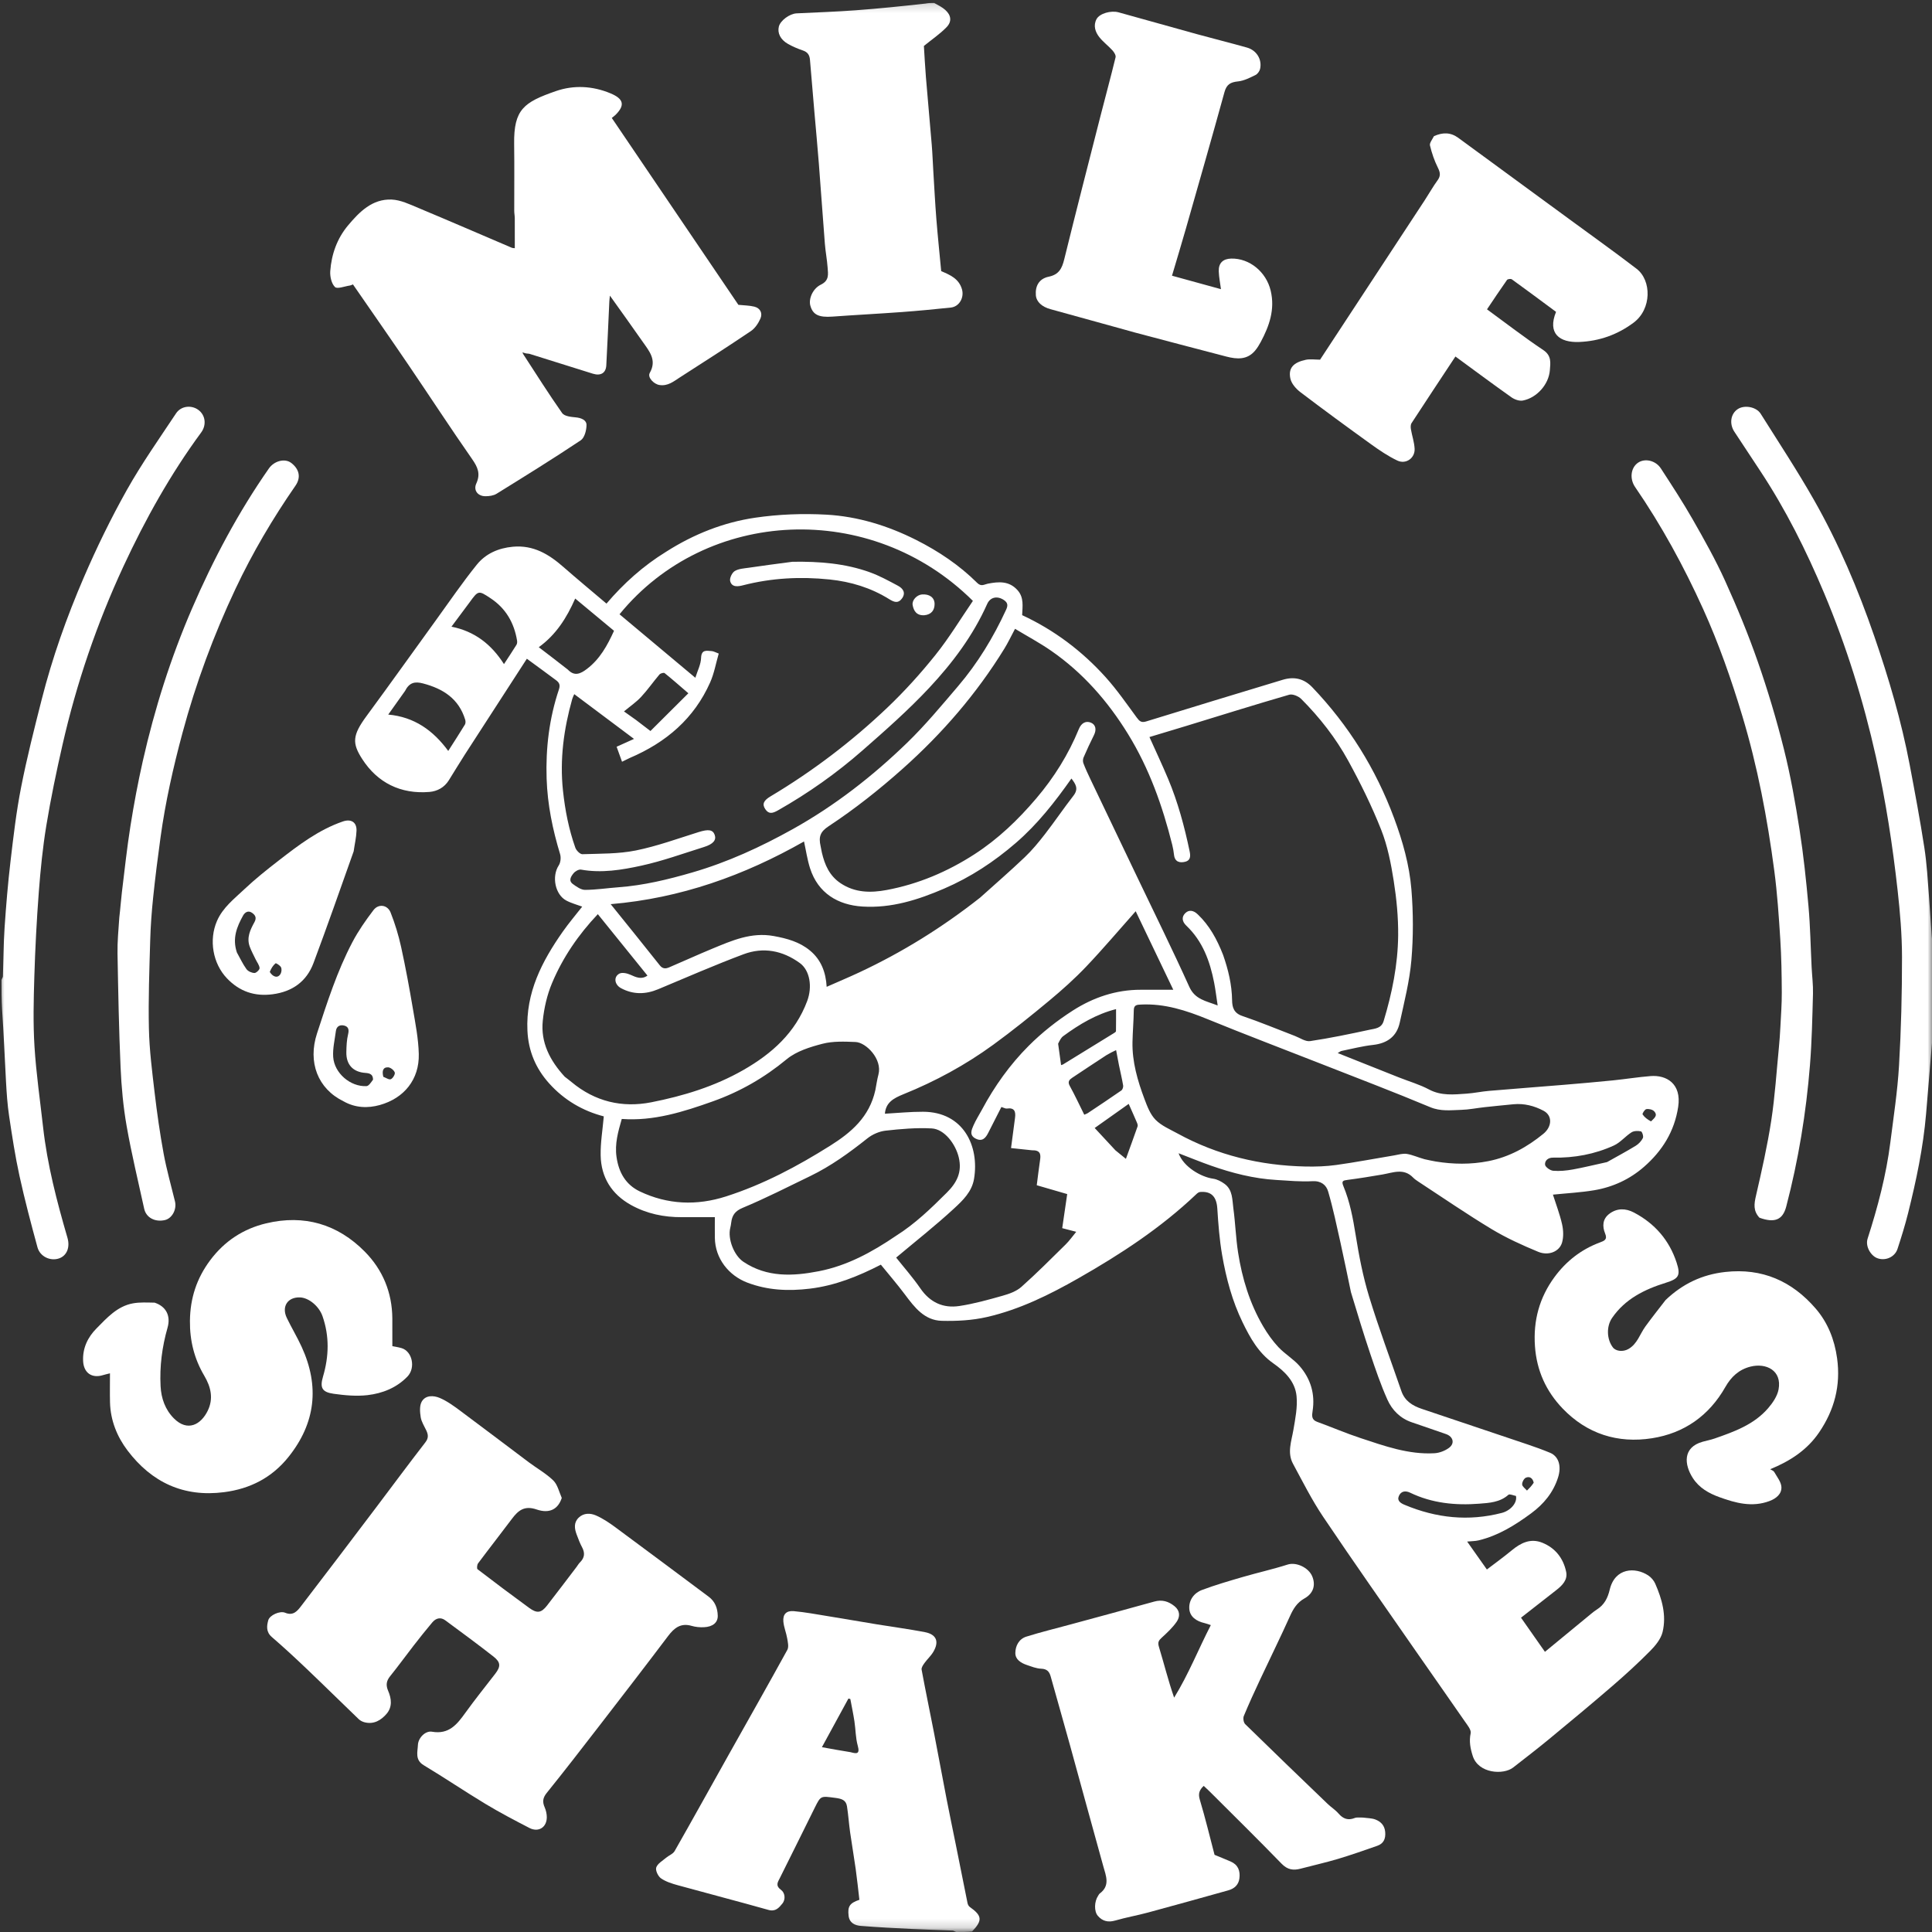 <svg width="219" height="219" viewBox="0 0 219 219" fill="none" xmlns="http://www.w3.org/2000/svg">
<rect x="0" y="0" width="219" height="219" fill="#333333" stroke="none"/>
<g clip-path="url(#clip0_26_57)">
<mask id="mask0_26_57" style="mask-type:luminance" maskUnits="userSpaceOnUse" x="0" y="0" width="219" height="219">
<path d="M219 0.168H0V218.831H219V0.168Z" fill="white"/>
</mask>
<g mask="url(#mask0_26_57)">
<path d="M108.397 218.999C108.209 218.943 108.1 218.843 107.986 218.838C106.455 218.772 104.923 218.734 103.393 218.658C101.452 218.562 99.51 218.467 97.574 218.308C96.907 218.254 96.284 217.977 96.191 217.151C96.072 216.099 96.313 215.72 97.415 215.35C97.279 214.197 97.159 213.021 96.996 211.851C96.803 210.466 96.559 209.088 96.364 207.703C96.226 206.722 96.163 205.73 96.009 204.752C95.896 204.033 95.392 203.889 94.692 203.798C93.04 203.584 93.048 203.516 92.36 204.904C91.046 207.554 89.739 210.206 88.415 212.851C88.162 213.357 87.86 213.733 88.549 214.24C88.96 214.543 89.096 215.277 88.677 215.788C88.296 216.254 87.91 216.723 87.106 216.496C83.699 215.535 80.271 214.648 76.859 213.706C76.189 213.521 75.486 213.307 74.928 212.92C74.597 212.69 74.275 212.012 74.387 211.685C74.539 211.242 75.1 210.93 75.505 210.584C75.818 210.318 76.284 210.156 76.471 209.828C78.514 206.243 80.51 202.632 82.528 199.033C84.772 195.03 87.038 191.041 89.248 187.019C89.431 186.684 89.304 186.142 89.231 185.712C89.122 185.073 88.855 184.455 88.798 183.816C88.725 182.986 89.134 182.554 89.985 182.631C91.266 182.747 92.537 182.985 93.809 183.192C95.675 183.494 97.536 183.82 99.401 184.126C101.213 184.423 103.036 184.663 104.839 185.01C106.151 185.263 106.483 186.08 105.798 187.24C105.526 187.702 105.107 188.075 104.792 188.514C104.634 188.734 104.426 189.038 104.468 189.262C104.911 191.653 105.409 194.033 105.873 196.419C106.363 198.942 106.824 201.471 107.313 203.995C107.635 205.658 107.986 207.315 108.32 208.976C108.771 211.226 109.215 213.477 109.674 215.725C109.706 215.883 109.801 216.07 109.927 216.159C111.332 217.153 111.391 217.687 110.188 218.942C109.607 218.999 109.041 218.999 108.397 218.999ZM96.407 198.615C97.048 198.787 97.513 198.894 97.23 197.884C96.982 196.998 96.993 196.041 96.853 195.121C96.724 194.275 96.546 193.436 96.389 192.593C96.317 192.574 96.245 192.555 96.173 192.536C95.194 194.332 94.215 196.128 93.167 198.05C94.304 198.258 95.284 198.436 96.407 198.615Z" fill="white"/>
<path d="M105.891 0.336C106.363 0.596 106.804 0.811 107.154 1.127C107.812 1.718 107.924 2.432 107.301 3.077C106.558 3.846 105.652 4.457 104.727 5.209C104.795 6.269 104.855 7.506 104.956 8.74C105.166 11.301 105.406 13.86 105.618 16.422C105.7 17.418 105.734 18.417 105.795 19.415C105.906 21.214 105.997 23.015 106.139 24.812C106.295 26.768 106.499 28.72 106.688 30.733C107.653 31.149 108.691 31.564 109.043 32.791C109.314 33.735 108.737 34.762 107.777 34.863C105.939 35.056 104.098 35.234 102.254 35.37C99.627 35.563 96.996 35.697 94.369 35.888C92.818 36.001 92.132 35.684 91.85 34.625C91.654 33.892 92.106 32.722 93.053 32.263C94.019 31.794 93.867 31.07 93.814 30.332C93.749 29.428 93.574 28.532 93.502 27.627C93.262 24.591 93.056 21.553 92.818 18.516C92.668 16.588 92.484 14.662 92.318 12.735C92.147 10.752 91.976 8.768 91.814 6.785C91.771 6.257 91.562 5.91 91.026 5.727C90.435 5.525 89.848 5.279 89.307 4.97C88.458 4.484 88.104 3.735 88.287 3.011C88.46 2.324 89.507 1.553 90.3 1.514C92.521 1.405 94.744 1.33 96.96 1.168C99.606 0.974 102.247 0.704 104.921 0.402C105.241 0.336 105.53 0.336 105.891 0.336Z" fill="white"/>
<path d="M219.168 117.506C219.112 117.781 219.022 117.973 219.005 118.172C218.774 120.872 218.557 123.574 218.328 126.275C218.004 130.079 217.217 133.803 216.294 137.498C215.952 138.871 215.53 140.225 215.09 141.57C214.782 142.511 213.69 142.969 212.779 142.612C212.061 142.33 211.419 141.282 211.703 140.399C212.849 136.837 213.808 133.219 214.278 129.495C214.644 126.599 215.092 123.705 215.262 120.796C215.502 116.702 215.602 112.595 215.6 108.493C215.598 105.976 215.385 103.448 215.105 100.943C214.538 95.848 213.763 90.789 212.641 85.773C211.222 79.421 209.295 73.239 206.78 67.253C204.758 62.439 202.424 57.763 199.535 53.391C198.555 51.909 197.583 50.422 196.601 48.943C196.006 48.048 196.167 46.911 196.979 46.374C197.734 45.873 199.085 46.11 199.582 46.902C201.615 50.139 203.724 53.335 205.612 56.656C208.408 61.575 210.612 66.77 212.459 72.127C214.106 76.903 215.529 81.73 216.471 86.693C217.062 89.812 217.647 92.934 218.131 96.071C218.413 97.897 218.516 99.752 218.657 101.597C218.809 103.59 218.911 105.587 219.102 107.614C219.168 110.906 219.168 114.167 219.168 117.506Z" fill="white"/>
<path d="M0.169 111.094C0.225 110.904 0.326 110.794 0.33 110.681C0.396 108.841 0.395 106.997 0.519 105.161C0.689 102.652 0.896 100.143 1.19 97.646C1.52 94.838 1.846 92.02 2.391 89.248C3.047 85.905 3.886 82.596 4.726 79.292C5.929 74.559 7.559 69.956 9.489 65.48C10.948 62.095 12.57 58.764 14.374 55.55C16.056 52.553 18.05 49.729 19.954 46.86C20.521 46.005 21.678 45.891 22.458 46.445C23.302 47.045 23.426 48.176 22.806 49.019C19.32 53.757 16.47 58.866 14 64.183C10.984 70.675 8.682 77.427 7.089 84.408C6.396 87.445 5.759 90.499 5.253 93.571C4.842 96.069 4.591 98.6 4.398 101.126C4.155 104.312 3.99 107.506 3.892 110.699C3.81 113.339 3.746 115.992 3.909 118.624C4.099 121.674 4.542 124.709 4.882 127.749C5.359 132.029 6.444 136.176 7.644 140.298C7.967 141.407 7.566 142.349 6.685 142.648C5.709 142.98 4.536 142.445 4.248 141.388C3.518 138.707 2.804 136.017 2.211 133.304C1.72 131.059 1.374 128.78 1.033 126.505C0.841 125.222 0.753 123.921 0.682 122.624C0.533 119.9 0.426 117.173 0.235 114.416C0.169 113.314 0.169 112.244 0.169 111.094Z" fill="white"/>
<path d="M75.513 62.539C78.645 60.545 82.01 59.214 85.593 58.685C88.25 58.294 90.992 58.191 93.675 58.339C97.244 58.537 100.665 59.598 103.862 61.21C106.392 62.486 108.749 64.066 110.771 66.075C111.232 66.533 111.576 66.242 111.965 66.165C113.198 65.924 114.377 65.83 115.334 66.891C116.095 67.735 115.9 68.73 115.865 69.73C119.488 71.411 122.652 73.789 125.335 76.77C126.618 78.195 127.715 79.79 128.855 81.338C129.155 81.745 129.367 81.95 129.924 81.778C135.075 80.185 140.235 78.623 145.395 77.059C146.679 76.67 147.8 76.905 148.759 77.909C152.869 82.214 155.952 87.152 158.025 92.733C159.001 95.358 159.762 98.054 159.989 100.826C160.205 103.479 160.214 106.178 159.987 108.829C159.783 111.212 159.179 113.566 158.668 115.916C158.325 117.497 157.243 118.27 155.628 118.448C154.436 118.579 153.263 118.884 152.084 119.125C151.941 119.154 151.815 119.268 151.635 119.369C153.976 120.301 156.275 121.218 158.576 122.131C159.715 122.582 160.911 122.925 161.985 123.497C163.372 124.234 164.798 124.069 166.237 123.97C167.086 123.912 167.926 123.728 168.775 123.656C171.588 123.415 174.404 123.207 177.217 122.973C179.09 122.817 180.963 122.654 182.833 122.466C184.258 122.322 185.675 122.091 187.102 121.978C188.911 121.834 190.623 122.844 190.23 125.458C189.809 128.254 188.423 130.455 186.359 132.261C184.748 133.672 182.829 134.561 180.72 134.917C179.197 135.174 177.643 135.252 176.03 135.417C176.371 136.49 176.803 137.607 177.065 138.763C177.217 139.433 177.252 140.211 177.062 140.859C176.765 141.872 175.531 142.381 174.359 141.896C172.554 141.148 170.754 140.333 169.084 139.326C166.254 137.619 163.527 135.741 160.759 133.931C160.553 133.796 160.345 133.652 160.175 133.476C159.118 132.386 157.912 132.924 156.725 133.13C155.402 133.359 154.076 133.573 152.744 133.746C152.245 133.81 152.034 133.864 152.277 134.448C153.016 136.222 153.364 138.092 153.669 139.991C154.045 142.333 154.495 144.684 155.186 146.948C156.29 150.564 157.621 154.111 158.853 157.688C159.239 158.81 160.121 159.351 161.174 159.704C165.178 161.047 169.181 162.388 173.182 163.741C174.032 164.029 174.879 164.334 175.708 164.679C176.678 165.082 177.022 166.18 176.614 167.469C176.07 169.188 174.984 170.496 173.547 171.554C171.732 172.889 169.839 174.066 167.62 174.604C167.22 174.701 166.794 174.694 166.308 174.742C167.034 175.771 167.753 176.79 168.543 177.908C169.486 177.187 170.451 176.494 171.363 175.739C172.396 174.883 173.503 174.338 174.835 174.878C176.313 175.477 177.215 176.649 177.532 178.18C177.72 179.085 177.09 179.72 176.405 180.251C175.101 181.261 173.806 182.282 172.413 183.372C173.329 184.679 174.212 185.938 175.125 187.241C176.917 185.765 178.636 184.347 180.358 182.932C180.569 182.758 180.786 182.587 181.017 182.441C181.85 181.913 182.238 181.16 182.469 180.192C183.065 177.698 185.373 177.612 186.841 178.586C187.168 178.804 187.471 179.157 187.629 179.517C188.395 181.265 188.918 183.107 188.46 184.998C188.27 185.786 187.647 186.543 187.05 187.145C185.68 188.527 184.24 189.845 182.766 191.117C180.405 193.154 178.005 195.146 175.599 197.131C174.263 198.234 172.886 199.288 171.521 200.356C170.418 201.218 167.578 201.045 166.941 199.045C166.671 198.198 166.512 197.39 166.706 196.472C166.787 196.088 166.335 195.551 166.049 195.136C164.229 192.501 162.381 189.885 160.555 187.254C157.015 182.15 153.438 177.07 149.973 171.916C148.696 170.017 147.664 167.949 146.571 165.931C145.884 164.663 146.393 163.373 146.613 162.079C146.829 160.812 147.094 159.497 146.968 158.24C146.805 156.599 145.64 155.453 144.321 154.53C142.656 153.364 141.707 151.649 140.855 149.898C139.679 147.483 138.988 144.89 138.532 142.254C138.232 140.519 138.099 138.748 137.987 136.988C137.902 135.65 137.306 135.001 136.021 135.119C135.877 135.132 135.724 135.254 135.61 135.363C131.605 139.177 127.021 142.174 122.238 144.899C118.95 146.773 115.565 148.444 111.868 149.291C110.215 149.67 108.459 149.763 106.756 149.721C104.791 149.672 103.668 148.198 102.586 146.748C101.713 145.58 100.756 144.474 99.849 143.356C97.262 144.683 94.659 145.732 91.788 146.076C89.36 146.368 87.008 146.265 84.707 145.388C82.613 144.591 81.061 142.666 81.032 140.313C81.022 139.514 81.03 138.715 81.03 137.969C79.887 137.969 78.594 137.962 77.302 137.971C75.261 137.985 73.31 137.581 71.524 136.589C69.338 135.375 68.134 133.466 68.087 130.97C68.059 129.524 68.309 128.073 68.442 126.545C66.082 125.937 63.946 124.706 62.235 122.791C60.725 121.101 59.896 119.149 59.787 116.845C59.583 112.531 61.426 108.978 63.793 105.606C64.486 104.62 65.272 103.698 65.995 102.771C65.395 102.546 64.747 102.379 64.175 102.071C62.943 101.407 62.506 99.371 63.338 98.092C63.55 97.766 63.605 97.203 63.49 96.823C62.642 94.025 62.057 91.207 61.962 88.258C61.849 84.787 62.259 81.421 63.359 78.142C63.535 77.62 63.375 77.361 63.032 77.104C61.932 76.284 60.822 75.478 59.721 74.67C57.376 78.292 55.028 81.912 52.689 85.538C52.068 86.501 51.481 87.487 50.871 88.458C50.365 89.264 49.568 89.695 48.68 89.769C45.418 90.04 42.786 88.726 41.058 86.04C39.897 84.236 39.936 83.354 41.561 81.148C44.193 77.576 46.764 73.96 49.368 70.367C50.912 68.236 52.397 66.056 54.046 64.009C55.05 62.764 56.479 62.127 58.135 61.975C60.458 61.763 62.208 62.82 63.851 64.259C65.45 65.659 67.089 67.015 68.747 68.421C70.696 66.132 72.901 64.147 75.513 62.539ZM138.644 108.247C139.226 109.912 139.637 111.607 139.663 113.386C139.674 114.193 139.866 114.842 140.818 115.164C142.828 115.844 144.79 116.667 146.774 117.425C147.351 117.645 147.973 118.094 148.512 118.013C150.78 117.676 153.029 117.204 155.272 116.721C155.872 116.592 156.59 116.568 156.84 115.745C157.799 112.578 158.453 109.346 158.487 106.042C158.508 103.976 158.306 101.888 157.983 99.844C157.674 97.885 157.287 95.89 156.562 94.057C155.502 91.378 154.216 88.771 152.831 86.241C151.415 83.656 149.591 81.327 147.505 79.234C147.189 78.917 146.523 78.638 146.137 78.749C142.215 79.886 138.317 81.109 134.412 82.305C133.027 82.728 131.639 83.142 130.295 83.547C131.032 85.191 131.756 86.723 132.411 88.284C133.523 90.933 134.263 93.696 134.851 96.505C134.97 97.072 134.941 97.539 134.346 97.684C133.737 97.833 133.173 97.716 133.081 96.907C133.038 96.527 132.973 96.147 132.881 95.776C131.778 91.362 130.274 87.115 127.871 83.213C125.573 79.481 122.744 76.25 119.132 73.753C117.83 72.853 116.424 72.101 115.059 71.278C114.585 72.165 114.26 72.86 113.86 73.509C110.706 78.636 106.818 83.133 102.324 87.137C99.666 89.505 96.892 91.704 93.922 93.661C92.985 94.279 92.775 94.842 93.019 95.915C93.073 96.154 93.105 96.398 93.161 96.637C93.486 98.027 94.015 99.265 95.279 100.114C96.92 101.215 98.715 101.22 100.515 100.884C104.094 100.215 107.396 98.811 110.455 96.837C113.136 95.107 115.405 92.925 117.463 90.506C119.482 88.132 121.113 85.521 122.293 82.637C122.569 81.963 123.08 81.677 123.659 81.915C124.224 82.148 124.303 82.732 124.005 83.326C123.589 84.157 123.198 85.001 122.829 85.854C122.747 86.044 122.732 86.32 122.805 86.511C123.037 87.122 123.313 87.718 123.595 88.308C125.348 91.985 127.108 95.658 128.865 99.333C130.857 103.503 132.908 107.646 134.81 111.856C135.466 113.307 136.697 113.455 138.027 113.974C137.878 112.999 137.784 112.187 137.627 111.386C137.152 108.957 136.328 106.686 134.479 104.931C133.966 104.444 133.928 103.911 134.375 103.491C134.782 103.108 135.28 103.182 135.762 103.639C137.093 104.902 137.942 106.452 138.644 108.247ZM71.374 85.924C71.109 86.054 70.843 86.183 70.51 86.346C70.288 85.732 70.097 85.205 69.896 84.647C70.552 84.352 71.177 84.07 71.868 83.758C69.54 82.014 67.325 80.355 65.093 78.684C65.004 78.895 64.912 79.062 64.862 79.242C63.909 82.638 63.437 86.066 63.815 89.617C64.052 91.841 64.475 93.999 65.218 96.096C65.328 96.407 65.753 96.836 66.019 96.827C68.041 96.758 70.1 96.802 72.067 96.406C74.483 95.919 76.826 95.059 79.189 94.321C80.273 93.982 80.798 94.029 81.013 94.634C81.222 95.22 80.858 95.681 79.8 96.012C77.438 96.752 75.097 97.603 72.686 98.129C70.464 98.614 68.18 98.991 65.864 98.575C65.607 98.528 65.203 98.757 65.019 98.983C64.735 99.331 64.399 99.82 64.941 100.212C65.353 100.51 65.856 100.873 66.318 100.871C67.585 100.865 68.85 100.668 70.118 100.574C72.972 100.363 75.732 99.693 78.469 98.898C82.478 97.735 86.239 96.004 89.873 93.978C94.635 91.321 98.909 87.991 102.81 84.213C104.878 82.21 106.729 79.976 108.602 77.781C110.834 75.166 112.604 72.245 114.043 69.122C114.248 68.677 114.28 68.341 113.796 68.016C113.066 67.526 112.259 67.659 111.898 68.467C110.301 72.048 107.969 75.151 105.327 77.974C102.972 80.491 100.368 82.786 97.771 85.062C94.82 87.649 91.62 89.909 88.197 91.851C87.593 92.194 87.15 92.327 86.744 91.716C86.364 91.142 86.571 90.732 87.337 90.275C92.126 87.417 96.546 84.056 100.579 80.218C102.529 78.363 104.351 76.347 106.033 74.247C107.594 72.299 108.893 70.142 110.282 68.113C98.739 56.642 80.091 57.546 70.225 69.631C73.073 72.016 75.922 74.401 78.82 76.828C79.062 76.043 79.445 75.321 79.47 74.587C79.503 73.593 80.095 73.769 80.659 73.802C80.891 73.815 81.116 73.955 81.471 74.084C81.151 75.186 80.954 76.331 80.496 77.36C78.684 81.434 75.537 84.149 71.374 85.924ZM161.476 131.401C161.903 131.489 162.327 131.594 162.757 131.663C164.739 131.982 166.71 132.012 168.697 131.622C171.072 131.156 173.092 130.035 174.941 128.527C175.929 127.722 176.006 126.463 174.97 125.911C173.925 125.354 172.769 125.054 171.553 125.172C170.455 125.279 169.357 125.385 168.26 125.505C167.385 125.601 166.514 125.783 165.638 125.807C164.461 125.84 163.313 126.002 162.115 125.5C158.048 123.797 153.925 122.229 149.821 120.617C145.514 118.925 141.185 117.287 136.902 115.535C134.462 114.537 132.013 113.739 129.336 113.87C128.868 113.893 128.528 113.904 128.519 114.523C128.503 115.719 128.397 116.914 128.372 118.11C128.326 120.369 128.951 122.502 129.733 124.585C130.045 125.416 130.389 126.326 130.989 126.933C131.658 127.611 132.618 128.013 133.48 128.485C137.994 130.958 142.855 132.12 147.977 132.229C149.141 132.254 150.321 132.215 151.473 132.055C153.666 131.75 155.844 131.333 158.029 130.97C158.509 130.89 159.012 130.728 159.473 130.801C160.108 130.902 160.713 131.19 161.476 131.401ZM64.016 122.051C64.276 122.254 64.541 122.451 64.794 122.662C67.438 124.863 70.511 125.6 73.818 124.95C77.459 124.233 81.008 123.153 84.266 121.288C87.496 119.438 90.153 117.076 91.499 113.469C92.1 111.862 91.808 110.001 90.671 109.171C88.717 107.745 86.53 107.324 84.282 108.168C81.019 109.391 77.821 110.789 74.604 112.134C73.173 112.732 71.77 112.752 70.397 112.015C69.653 111.616 69.529 110.733 70.203 110.367C70.516 110.197 71.088 110.323 71.463 110.493C72.117 110.788 72.715 111.064 73.392 110.587C71.501 108.246 69.644 105.948 67.766 103.624C65.563 105.949 63.795 108.533 62.576 111.436C62.014 112.774 61.675 114.258 61.526 115.706C61.275 118.142 62.309 120.191 64.016 122.051ZM116.971 130.388C116.19 130.305 115.408 130.223 114.605 130.138C114.766 128.915 114.913 127.808 115.059 126.7C115.151 126.002 114.999 125.533 114.138 125.658C113.973 125.682 113.788 125.565 113.512 125.482C113.009 126.471 112.513 127.442 112.02 128.413C111.718 129.009 111.341 129.442 110.598 129.067C109.853 128.691 110.119 128.094 110.343 127.581C110.615 126.956 110.991 126.378 111.314 125.775C112.736 123.12 114.483 120.674 116.597 118.557C118.104 117.048 119.82 115.693 121.618 114.543C123.922 113.07 126.496 112.189 129.296 112.194C130.533 112.196 131.77 112.194 132.997 112.194C131.602 109.28 130.161 106.27 128.735 103.292C126.812 105.456 125.026 107.571 123.12 109.573C121.82 110.94 120.402 112.208 118.949 113.416C116.879 115.138 114.776 116.831 112.601 118.416C109.452 120.711 106.035 122.569 102.427 124.027C101.285 124.488 100.411 124.967 100.306 126.245C101.723 126.167 103.179 126.016 104.635 126.022C109.188 126.038 111.027 129.878 110.414 133.614C110.172 135.089 109.137 136.072 108.159 136.976C106.045 138.93 103.774 140.714 101.583 142.553C102.435 143.627 103.463 144.788 104.335 146.055C105.426 147.639 106.915 148.315 108.733 148.043C110.397 147.794 112.036 147.333 113.66 146.874C114.405 146.664 115.214 146.376 115.775 145.877C117.508 144.337 119.145 142.688 120.799 141.061C121.217 140.648 121.559 140.158 121.996 139.63C121.427 139.482 120.963 139.362 120.407 139.217C120.595 137.93 120.784 136.638 120.972 135.354C119.803 135.015 118.711 134.697 117.52 134.351C117.647 133.379 117.757 132.426 117.899 131.477C117.993 130.844 117.934 130.358 116.971 130.388ZM153.133 146.465C152.739 144.594 152.364 142.72 151.948 140.854C151.514 138.915 151.107 136.965 150.551 135.06C150.339 134.331 149.759 133.839 148.777 133.893C147.421 133.968 146.051 133.834 144.689 133.754C142.128 133.605 139.667 132.974 137.259 132.126C136.043 131.698 134.849 131.207 133.596 130.726C134.176 132.312 136.185 133.428 137.513 133.611C137.967 133.673 138.434 133.921 138.812 134.198C139.747 134.883 139.673 135.995 139.807 136.977C140.034 138.642 140.085 140.334 140.344 141.993C140.802 144.925 141.664 147.744 143.169 150.321C143.664 151.168 144.244 151.989 144.912 152.703C145.645 153.486 146.622 154.048 147.321 154.855C148.572 156.299 149.09 158.023 148.787 159.951C148.707 160.457 148.648 160.932 149.3 161.17C150.938 161.765 152.542 162.458 154.195 163.003C156.927 163.904 159.657 164.897 162.601 164.73C163.164 164.698 163.788 164.459 164.244 164.124C164.939 163.614 164.725 162.837 163.901 162.556C162.613 162.115 161.329 161.66 160.038 161.225C158.727 160.783 157.804 159.847 157.269 158.657C156.512 156.972 155.916 155.21 155.324 153.456C154.559 151.186 153.866 148.891 153.133 146.465ZM99.225 123.567C99.34 122.978 99.421 122.379 99.575 121.801C100.038 120.06 98.175 118.162 96.978 118.115C95.732 118.065 94.428 118.007 93.243 118.313C91.819 118.682 90.269 119.161 89.17 120.071C86.639 122.165 83.882 123.747 80.813 124.84C77.466 126.031 74.096 127.102 70.48 126.838C70.062 128.291 69.671 129.65 69.886 131.15C70.139 132.922 70.94 134.294 72.523 135.051C75.683 136.561 78.985 136.682 82.3 135.619C86.508 134.27 90.381 132.212 94.111 129.865C96.492 128.366 98.552 126.619 99.225 123.567ZM111.099 101.751C112.791 100.228 114.513 98.738 116.161 97.168C116.999 96.37 117.744 95.463 118.455 94.546C119.562 93.118 120.575 91.616 121.684 90.19C122.298 89.4 121.914 88.859 121.452 88.249C119.568 90.922 117.609 93.425 115.156 95.544C112.684 97.681 110.007 99.442 107.013 100.731C104.065 102.001 101.047 102.963 97.772 102.761C94.974 102.589 92.727 101.239 91.824 98.425C91.507 97.434 91.36 96.389 91.138 95.384C84.361 99.238 77.154 101.82 69.223 102.49C71.119 104.846 72.972 107.126 74.794 109.43C75.127 109.851 75.483 109.811 75.86 109.65C77.491 108.957 79.101 108.215 80.739 107.539C82.961 106.621 85.153 105.642 87.697 106.102C89.209 106.377 90.633 106.765 91.82 107.752C93.069 108.788 93.612 110.195 93.706 111.861C94.978 111.299 96.211 110.782 97.421 110.216C102.273 107.945 106.797 105.141 111.099 101.751ZM101.587 140.072C103.737 138.718 105.545 136.965 107.333 135.182C108.458 134.06 109.077 132.869 108.682 131.203C108.32 129.677 107.054 127.988 105.614 127.911C103.875 127.818 102.112 127.97 100.376 128.166C99.664 128.247 98.89 128.586 98.326 129.035C96.283 130.661 94.183 132.184 91.826 133.322C89.296 134.545 86.789 135.829 84.198 136.907C83.293 137.282 82.983 137.778 82.882 138.609C82.859 138.798 82.828 138.988 82.781 139.173C82.465 140.424 83.196 142.311 84.27 143.03C86.945 144.819 89.886 144.67 92.83 144.095C96.014 143.473 98.826 141.952 101.587 140.072ZM64.363 75.9C65.119 76.694 65.789 76.389 66.537 75.821C67.994 74.712 68.834 73.191 69.602 71.504C68.167 70.312 66.718 69.108 65.201 67.847C64.242 70.028 63.039 71.942 61.072 73.363C62.185 74.213 63.23 75.012 64.363 75.9ZM45.907 78.332C45.279 79.215 44.651 80.097 44.008 81C46.957 81.266 49.101 82.791 50.81 85.122C51.48 84.07 52.105 83.111 52.7 82.134C52.786 81.993 52.783 81.749 52.731 81.58C52.007 79.202 50.235 78.07 47.949 77.47C47.025 77.227 46.398 77.357 45.907 78.332ZM53.225 68.285C52.555 69.185 51.885 70.085 51.176 71.036C53.816 71.563 55.7 73.042 57.128 75.279C57.66 74.464 58.115 73.786 58.544 73.091C58.623 72.964 58.637 72.764 58.611 72.61C58.276 70.595 57.337 68.96 55.604 67.812C54.246 66.913 54.225 66.905 53.225 68.285ZM125.423 119.604C124.123 120.46 122.818 121.308 121.527 122.178C121.223 122.382 120.997 122.61 121.254 123.076C121.843 124.145 122.357 125.255 122.906 126.358C123.121 126.261 123.221 126.232 123.305 126.176C124.576 125.328 125.851 124.485 127.105 123.612C127.244 123.515 127.344 123.225 127.314 123.05C127.184 122.271 126.996 121.503 126.837 120.729C126.726 120.187 126.63 119.642 126.515 119.035C126.101 119.233 125.807 119.374 125.423 119.604ZM72.096 81.613C72.607 82.004 73.118 82.394 73.731 82.863C75.198 81.403 76.59 80.016 78.028 78.585C77.016 77.714 76.194 76.985 75.336 76.299C75.238 76.221 74.864 76.324 74.752 76.456C74.042 77.291 73.415 78.2 72.67 78.999C72.113 79.597 71.42 80.067 70.73 80.642C71.162 80.95 71.578 81.247 72.096 81.613ZM171.841 169.571C171.549 169.519 171.122 169.317 170.986 169.439C170.027 170.301 168.806 170.362 167.67 170.45C164.983 170.658 162.331 170.401 159.848 169.204C159.298 168.939 158.796 169.028 158.561 169.594C158.337 170.133 158.792 170.4 159.212 170.576C162.79 172.078 166.462 172.477 170.249 171.491C171.197 171.244 172.013 170.371 171.841 169.571ZM119.943 118.308C120.054 119.112 120.165 119.915 120.278 120.733C120.398 120.692 120.456 120.684 120.501 120.656C122.432 119.471 124.362 118.286 126.289 117.096C126.373 117.044 126.499 116.96 126.5 116.888C126.515 116.059 126.509 115.23 126.509 114.387C124.291 114.947 122.353 116.101 120.519 117.45C120.276 117.628 120.126 117.932 119.943 118.308ZM182.166 131.727C183.252 131.115 184.353 130.527 185.417 129.877C185.75 129.674 186.056 129.344 186.229 128.999C186.32 128.815 186.143 128.275 186.011 128.246C185.67 128.172 185.214 128.179 184.934 128.357C184.234 128.804 183.674 129.513 182.936 129.849C180.764 130.839 178.446 131.267 176.055 131.222C175.46 131.211 175.1 131.577 175.138 132.017C175.161 132.284 175.715 132.681 176.057 132.71C176.792 132.773 177.555 132.696 178.286 132.565C179.543 132.338 180.784 132.025 182.166 131.727ZM126.436 130.392C126.794 130.683 127.152 130.975 127.626 131.36C128.094 130.067 128.532 128.88 128.948 127.686C128.991 127.565 128.935 127.388 128.879 127.257C128.592 126.581 128.289 125.912 127.943 125.129C126.649 126.046 125.381 126.945 124.087 127.862C124.916 128.758 125.633 129.533 126.436 130.392ZM187.149 127.115C187.458 126.783 187.985 126.471 187.496 125.96C187.31 125.766 186.895 125.675 186.617 125.725C186.435 125.757 186.139 126.24 186.193 126.321C186.41 126.649 186.745 126.899 187.149 127.115ZM173.852 168.072C173.75 167.577 173.415 167.313 172.967 167.5C172.744 167.594 172.524 168.017 172.543 168.273C172.561 168.515 172.894 168.734 173.088 168.963C173.343 168.711 173.598 168.46 173.852 168.072Z" fill="white"/>
<path d="M59.342 40.197C60.79 42.417 62.2 44.664 63.726 46.83C63.975 47.184 64.732 47.261 65.268 47.311C65.89 47.369 66.482 47.615 66.483 48.166C66.485 48.762 66.26 49.624 65.828 49.912C62.694 52.002 59.49 53.988 56.286 55.971C55.939 56.186 55.451 56.248 55.028 56.249C54.166 56.25 53.636 55.581 53.992 54.803C54.496 53.703 54.147 52.945 53.506 52.027C51.051 48.508 48.71 44.91 46.298 41.361C44.222 38.307 42.108 35.28 40.009 32.24C39.893 32.282 39.773 32.349 39.646 32.368C39.068 32.451 38.228 32.787 37.969 32.534C37.571 32.145 37.392 31.335 37.436 30.727C37.576 28.816 38.214 27.029 39.451 25.552C40.741 24.014 42.197 22.533 44.394 22.621C45.412 22.662 46.437 23.16 47.41 23.566C50.955 25.047 54.48 26.577 58.014 28.084C58.111 28.125 58.228 28.117 58.355 28.135C58.355 26.979 58.359 25.854 58.352 24.729C58.35 24.453 58.291 24.177 58.291 23.901C58.286 21.375 58.317 18.849 58.281 16.323C58.226 12.385 59.397 11.583 63.007 10.328C65.023 9.627 67.168 9.726 69.224 10.59C70.679 11.202 70.881 11.915 69.779 13.015C69.661 13.134 69.519 13.23 69.348 13.369C74.177 20.498 78.97 27.574 83.699 34.554C84.359 34.623 84.954 34.62 85.512 34.761C86.196 34.934 86.46 35.513 86.194 36.118C85.959 36.651 85.581 37.217 85.109 37.535C82.46 39.321 79.768 41.045 77.079 42.771C76.373 43.223 75.71 43.794 74.748 43.642C74.114 43.541 73.365 42.781 73.656 42.267C74.483 40.808 73.599 39.814 72.869 38.767C71.665 37.038 70.43 35.331 69.135 33.512C69.108 33.785 69.08 33.975 69.071 34.166C68.957 36.584 68.857 39.002 68.726 41.418C68.679 42.29 68.086 42.636 67.202 42.359C64.812 41.611 62.424 40.857 60.033 40.113C59.904 40.073 59.755 40.097 59.529 40.038C59.366 39.976 59.289 39.965 59.212 39.955C59.256 40.036 59.299 40.116 59.342 40.197Z" fill="white"/>
<path d="M63.678 169.797C63.27 171.057 62.31 171.613 60.822 171.104C59.454 170.635 58.748 171.206 58.031 172.163C56.764 173.855 55.456 175.517 54.192 177.211C54.073 177.37 54.034 177.804 54.134 177.881C56.071 179.367 58.024 180.833 59.998 182.271C60.874 182.908 61.355 182.832 61.998 182.008C63.13 180.557 64.236 179.085 65.352 177.622C65.484 177.448 65.591 177.25 65.745 177.099C66.275 176.58 66.326 176.028 65.975 175.378C65.731 174.925 65.552 174.434 65.369 173.951C65.113 173.275 65.019 172.589 65.6 172.029C66.17 171.481 66.923 171.507 67.549 171.779C68.337 172.121 69.071 172.618 69.767 173.132C73.298 175.736 76.809 178.368 80.328 180.99C81.051 181.528 81.338 182.283 81.36 183.143C81.38 183.919 80.805 184.408 79.791 184.452C79.33 184.472 78.843 184.43 78.402 184.3C77.174 183.941 76.434 184.522 75.736 185.445C73.172 188.842 70.572 192.213 67.971 195.581C65.988 198.148 64.006 200.716 61.97 203.24C61.517 203.802 61.475 204.256 61.741 204.868C61.89 205.209 61.98 205.605 61.982 205.976C61.986 207.139 61.043 207.741 60.005 207.204C58.332 206.338 56.658 205.462 55.045 204.49C52.681 203.065 50.394 201.515 48.028 200.093C47.019 199.486 47.338 198.592 47.372 197.799C47.407 196.993 48.217 196.167 48.965 196.297C50.909 196.635 51.823 195.444 52.774 194.123C53.849 192.63 55.003 191.195 56.129 189.738C56.766 188.913 56.775 188.433 55.937 187.777C54.145 186.373 52.308 185.025 50.477 183.672C49.941 183.276 49.41 183.425 49.009 183.898C48.28 184.76 47.578 185.646 46.885 186.537C45.992 187.685 45.142 188.867 44.228 189.997C43.791 190.537 43.721 191.019 43.998 191.661C44.379 192.544 44.496 193.494 43.805 194.287C43.18 195.004 42.385 195.478 41.366 195.238C41.116 195.18 40.849 195.052 40.666 194.876C38.708 192.997 36.778 191.089 34.813 189.217C33.505 187.97 32.179 186.74 30.81 185.56C30.148 184.989 30.23 184.31 30.409 183.661C30.567 183.09 31.725 182.562 32.319 182.81C33.243 183.195 33.707 182.608 34.129 182.059C36.973 178.36 39.787 174.638 42.603 170.918C44.474 168.447 46.312 165.951 48.212 163.502C48.595 163.008 48.546 162.623 48.321 162.144C48.09 161.65 47.77 161.163 47.688 160.642C47.597 160.063 47.541 159.34 47.808 158.873C48.239 158.123 49.161 158.172 49.839 158.459C50.677 158.814 51.441 159.375 52.18 159.923C54.781 161.852 57.355 163.817 59.947 165.758C60.868 166.448 61.895 167.02 62.712 167.812C63.197 168.283 63.366 169.079 63.678 169.797Z" fill="white"/>
<path d="M154.472 206.028C155.01 206.097 155.5 206.089 155.922 206.255C156.533 206.494 156.958 206.934 157.018 207.672C157.08 208.428 156.843 208.977 156.121 209.229C154.633 209.748 153.145 210.273 151.636 210.724C150.253 211.137 148.84 211.448 147.444 211.818C146.613 212.039 145.951 211.956 145.28 211.265C142.583 208.484 139.819 205.769 137.078 203.031C136.884 202.837 136.679 202.655 136.447 202.437C135.95 202.902 135.798 203.317 136.005 204.007C136.631 206.094 137.139 208.215 137.674 210.252C138.308 210.515 138.911 210.754 139.505 211.013C140.342 211.377 140.599 212.063 140.493 212.915C140.4 213.659 139.919 214.086 139.232 214.278C136.189 215.128 133.146 215.978 130.096 216.802C128.885 217.13 127.642 217.343 126.44 217.696C125.62 217.937 124.968 217.787 124.438 217.16C124.002 216.645 124.045 215.537 124.471 214.902C124.532 214.811 124.579 214.699 124.662 214.637C125.864 213.735 125.369 212.644 125.059 211.533C123.785 206.967 122.548 202.391 121.286 197.822C120.568 195.223 119.824 192.631 119.099 190.033C118.944 189.476 118.674 189.179 118.025 189.155C117.47 189.134 116.914 188.909 116.376 188.725C115.723 188.502 115.088 188.109 115.093 187.378C115.098 186.561 115.506 185.78 116.342 185.518C118.003 184.998 119.699 184.587 121.38 184.129C124.535 183.271 127.692 182.424 130.841 181.544C131.725 181.297 132.451 181.514 133.135 182.066C133.784 182.59 133.771 183.272 133.373 183.843C132.908 184.511 132.29 185.085 131.684 185.639C131.339 185.954 131.211 186.159 131.369 186.676C131.946 188.567 132.418 190.491 133.092 192.436C134.729 189.783 135.857 186.915 137.252 184.212C136.992 184.129 136.763 184.036 136.526 183.981C135.628 183.774 134.872 183.278 134.811 182.355C134.748 181.393 135.34 180.57 136.249 180.23C137.774 179.659 139.344 179.203 140.91 178.747C142.584 178.259 144.292 177.883 145.951 177.351C146.946 177.032 148.331 177.7 148.741 178.671C149.146 179.631 148.918 180.598 147.874 181.183C147.02 181.662 146.6 182.36 146.218 183.208C145.142 185.601 143.977 187.954 142.864 190.331C142.215 191.715 141.576 193.104 140.991 194.515C140.888 194.766 140.96 195.254 141.144 195.435C144.239 198.467 147.363 201.47 150.487 204.472C150.886 204.855 151.37 205.158 151.728 205.572C152.249 206.173 152.804 206.379 153.564 206.077C153.809 205.98 154.116 206.04 154.472 206.028Z" fill="white"/>
<path d="M162.541 15.437C163.533 14.984 164.44 14.992 165.297 15.621C169.475 18.683 173.655 21.741 177.832 24.804C180.397 26.684 182.987 28.532 185.511 30.466C187.219 31.775 187.25 35.031 185.17 36.58C183.359 37.929 181.307 38.672 179.004 38.764C176.773 38.854 175.387 37.795 176.384 35.351C174.723 34.121 173.059 32.88 171.376 31.665C171.26 31.582 170.901 31.625 170.826 31.73C170.055 32.821 169.318 33.936 168.558 35.065C170.727 36.648 172.786 38.243 174.947 39.687C175.903 40.326 175.744 41.157 175.683 41.966C175.562 43.579 174.195 45.106 172.616 45.403C172.22 45.477 171.681 45.286 171.333 45.039C169.208 43.535 167.119 41.979 164.979 40.411C163.309 42.939 161.647 45.442 160.007 47.96C159.893 48.134 159.894 48.425 159.931 48.646C160.057 49.394 160.32 50.13 160.353 50.877C160.399 51.938 159.357 52.667 158.386 52.203C157.338 51.702 156.357 51.037 155.41 50.355C152.719 48.417 150.042 46.457 147.402 44.45C146.91 44.076 146.395 43.49 146.27 42.919C146.005 41.7 146.64 41.082 148 40.787C148.499 40.679 149.042 40.77 149.636 40.77C153.55 34.808 157.526 28.755 161.498 22.699C161.992 21.945 162.433 21.154 162.962 20.427C163.332 19.917 163.251 19.533 162.984 18.997C162.59 18.208 162.3 17.351 162.094 16.492C162.025 16.206 162.349 15.826 162.541 15.437Z" fill="white"/>
<path d="M188.805 147.36C190.736 145.523 192.941 144.475 195.562 144.183C199.757 143.715 203.136 145.224 205.814 148.329C207.181 149.914 207.948 151.834 208.242 153.964C208.67 157.066 207.932 159.833 206.197 162.379C204.835 164.379 202.899 165.626 200.658 166.543C200.818 166.647 201.036 166.713 201.116 166.856C201.428 167.413 201.905 167.985 201.931 168.569C201.966 169.348 201.34 169.863 200.582 170.148C198.611 170.888 196.742 170.377 194.89 169.705C193.689 169.269 192.602 168.654 191.886 167.538C190.908 166.016 190.719 164.061 193.011 163.424C193.457 163.3 193.916 163.214 194.352 163.063C196.589 162.286 198.83 161.48 200.431 159.618C200.951 159.014 201.464 158.259 201.607 157.503C202.016 155.349 200.196 154.464 198.423 154.912C197.104 155.245 196.225 156.08 195.577 157.221C193.727 160.476 190.913 162.459 187.261 163.031C183.37 163.642 179.887 162.534 177.13 159.66C175.265 157.716 174.19 155.377 173.994 152.609C173.787 149.688 174.499 147.084 176.213 144.755C177.533 142.963 179.238 141.624 181.34 140.844C181.86 140.651 182.23 140.511 181.95 139.831C181.611 139.005 181.652 138.173 182.42 137.593C183.293 136.934 184.267 136.947 185.216 137.447C187.584 138.695 189.22 140.579 190.055 143.133C190.537 144.607 190.266 144.958 188.812 145.411C186.422 146.155 184.212 147.238 182.735 149.395C182.074 150.361 182.128 151.809 182.822 152.729C183.163 153.181 183.973 153.258 184.567 152.927C185.599 152.352 185.883 151.223 186.517 150.353C187.244 149.354 188.012 148.385 188.805 147.36Z" fill="white"/>
<path d="M17.524 147.661C18.804 148.078 19.383 149.13 18.99 150.506C18.371 152.679 18.084 154.885 18.203 157.136C18.275 158.511 18.725 159.786 19.707 160.775C21.263 162.341 22.788 161.482 23.55 159.906C24.209 158.545 23.919 157.237 23.152 155.939C22.029 154.04 21.506 151.981 21.53 149.727C21.556 147.144 22.3 144.891 23.835 142.841C25.454 140.678 27.592 139.284 30.176 138.669C34.475 137.645 38.269 138.754 41.357 141.884C43.385 143.941 44.449 146.507 44.472 149.445C44.48 150.467 44.474 151.49 44.474 152.592C44.72 152.643 45.123 152.699 45.509 152.811C46.737 153.168 47.139 155.054 46.181 156.043C44.947 157.318 43.349 157.949 41.653 158.145C40.399 158.289 39.091 158.167 37.831 157.992C36.484 157.805 36.245 157.294 36.618 156.028C37.29 153.746 37.351 151.468 36.559 149.195C36.168 148.072 35.013 147.098 33.997 147.066C32.604 147.021 31.893 148.106 32.511 149.392C33.044 150.5 33.685 151.559 34.197 152.676C36.239 157.135 35.778 161.313 32.695 165.159C30.82 167.497 28.364 168.762 25.398 169.144C20.804 169.736 17.188 168.023 14.46 164.426C13.267 162.851 12.518 160.997 12.47 158.954C12.445 157.887 12.466 156.819 12.466 155.672C12.167 155.748 11.918 155.801 11.675 155.876C10.39 156.273 9.488 155.602 9.422 154.288C9.348 152.8 9.963 151.567 10.933 150.588C12.119 149.39 13.292 148.059 15.082 147.738C15.861 147.598 16.674 147.648 17.524 147.661Z" fill="white"/>
<path d="M128.199 37.566C125.112 36.723 122.098 35.869 119.077 35.046C118.117 34.784 117.479 34.225 117.418 33.464C117.335 32.423 117.781 31.593 118.866 31.368C120.041 31.125 120.381 30.425 120.636 29.391C121.972 23.966 123.365 18.555 124.746 13.142C125.312 10.925 125.915 8.717 126.455 6.493C126.509 6.272 126.292 5.922 126.107 5.717C125.638 5.2 125.063 4.774 124.629 4.232C124.149 3.633 123.904 2.895 124.301 2.159C124.643 1.527 125.933 1.16 126.779 1.393C129.744 2.212 132.703 3.052 135.669 3.869C137.559 4.389 139.463 4.86 141.349 5.392C142.444 5.702 143.076 6.741 142.836 7.81C142.776 8.074 142.547 8.392 142.31 8.506C141.676 8.811 141.011 9.159 140.331 9.228C139.485 9.314 139.04 9.564 138.799 10.439C137.375 15.611 135.895 20.767 134.423 25.925C133.923 27.677 133.392 29.421 132.851 31.252C134.732 31.77 136.559 32.272 138.402 32.779C138.316 32.117 138.175 31.438 138.151 30.755C138.119 29.815 138.632 29.333 139.565 29.311C141.64 29.264 143.531 30.821 144.037 32.944C144.543 35.065 143.885 36.947 142.907 38.77C142.727 39.106 142.524 39.438 142.282 39.73C141.382 40.817 140.204 40.727 139.015 40.419C135.533 39.518 132.058 38.593 128.58 37.675C128.475 37.648 128.374 37.604 128.199 37.566Z" fill="white"/>
<path d="M199.439 138.031C198.716 137.247 198.835 136.46 199.046 135.548C199.697 132.728 200.336 129.897 200.776 127.04C201.199 124.289 201.373 121.501 201.646 118.728C201.722 117.956 201.774 117.181 201.814 116.407C201.88 115.1 201.98 113.793 201.973 112.486C201.962 110.477 201.93 108.465 201.802 106.46C201.636 103.868 201.463 101.268 201.122 98.695C200.335 92.756 199.225 86.879 197.491 81.128C196.247 77.001 194.829 72.944 193.049 69.015C190.867 64.199 188.345 59.573 185.349 55.212C184.706 54.277 184.848 53.041 185.653 52.468C186.429 51.916 187.669 52.176 188.272 53.107C189.505 55.008 190.749 56.906 191.871 58.872C193.173 61.153 194.465 63.452 195.548 65.841C196.907 68.839 198.169 71.894 199.252 75.002C200.389 78.262 201.38 81.585 202.218 84.935C202.968 87.927 203.507 90.98 203.983 94.031C204.433 96.912 204.74 99.82 204.999 102.726C205.204 105.023 205.24 107.335 205.355 109.64C205.405 110.639 205.536 111.639 205.509 112.635C205.436 115.334 205.382 118.039 205.167 120.729C204.735 126.149 203.855 131.504 202.477 136.768C202.086 138.263 201.183 138.667 199.439 138.031Z" fill="white"/>
<path d="M13.523 104.012C13.644 103.006 13.705 102.067 13.818 101.135C14.124 98.624 14.394 96.106 14.79 93.608C15.179 91.151 15.638 88.702 16.185 86.276C17.525 80.338 19.358 74.551 21.776 68.959C24.18 63.4 27.011 58.073 30.483 53.098C31.073 52.254 32.273 51.921 33 52.467C33.895 53.139 34.163 54.086 33.492 55.056C30.919 58.769 28.624 62.656 26.697 66.741C24.216 71.998 22.205 77.431 20.691 83.055C19.637 86.968 18.751 90.906 18.197 94.917C17.885 97.179 17.598 99.445 17.362 101.716C17.192 103.342 17.072 104.977 17.026 106.61C16.931 109.937 16.804 113.268 16.879 116.593C16.933 119.018 17.242 121.442 17.527 123.855C17.801 126.171 18.128 128.484 18.55 130.777C18.886 132.597 19.399 134.386 19.836 136.187C20.055 137.088 19.506 138.11 18.696 138.298C17.574 138.559 16.564 138.023 16.345 137.019C15.664 133.899 14.908 130.791 14.356 127.648C13.97 125.453 13.766 123.212 13.668 120.983C13.478 116.688 13.399 112.387 13.321 108.088C13.297 106.755 13.427 105.418 13.523 104.012Z" fill="white"/>
<path d="M40.089 96.503C38.572 100.774 37.099 104.988 35.535 109.168C34.752 111.261 33.135 112.407 30.913 112.703C28.873 112.973 27.158 112.401 25.722 110.894C24.119 109.21 23.662 106.545 24.596 104.394C25.257 102.873 26.537 101.896 27.678 100.816C28.918 99.644 30.261 98.574 31.612 97.528C33.859 95.788 36.124 94.06 38.859 93.118C39.799 92.795 40.443 93.2 40.413 94.157C40.389 94.918 40.206 95.674 40.089 96.503ZM26.851 107.964C27.206 108.6 27.515 109.268 27.938 109.855C28.117 110.103 28.532 110.285 28.845 110.293C29.046 110.299 29.439 109.918 29.424 109.736C29.396 109.394 29.132 109.072 28.973 108.739C28.746 108.263 28.49 107.797 28.308 107.304C27.933 106.284 28.37 105.384 28.843 104.528C29.115 104.034 28.94 103.728 28.567 103.469C28.12 103.158 27.744 103.437 27.551 103.787C26.857 105.044 26.31 106.35 26.851 107.964ZM30.579 110.177C30.974 110.807 31.54 110.902 31.82 110.357C31.923 110.155 31.949 109.817 31.846 109.632C31.731 109.424 31.29 109.149 31.235 109.195C30.949 109.435 30.739 109.768 30.579 110.177Z" fill="white"/>
<path d="M38.93 124.832C36.026 123.411 34.865 120.415 35.937 117.136C37.089 113.616 38.218 110.079 39.95 106.789C40.62 105.514 41.46 104.314 42.335 103.164C42.905 102.415 43.928 102.556 44.278 103.441C44.775 104.699 45.175 106.01 45.466 107.332C45.975 109.654 46.405 111.995 46.802 114.338C47.092 116.043 47.432 117.763 47.471 119.482C47.538 122.36 45.806 124.49 43.05 125.259C41.713 125.632 40.282 125.6 38.93 124.832ZM42.284 122.384C42.287 121.799 41.946 121.654 41.421 121.619C40.016 121.525 39.234 120.677 39.26 119.271C39.273 118.585 39.299 117.883 39.461 117.222C39.584 116.719 39.489 116.385 39.047 116.261C38.575 116.129 38.146 116.298 38.073 116.876C37.949 117.853 37.703 118.842 37.768 119.809C37.893 121.649 39.721 123.204 41.536 123.117C41.794 123.105 42.034 122.73 42.284 122.384ZM43.452 122.061C43.74 122.164 44.09 122.418 44.3 122.332C44.532 122.237 44.812 121.773 44.748 121.572C44.666 121.313 44.27 120.999 43.997 120.987C43.38 120.961 43.293 121.443 43.452 122.061Z" fill="white"/>
<path d="M89.83 63.678C92.874 63.634 95.809 63.858 98.616 64.875C99.71 65.271 100.746 65.841 101.776 66.391C102.326 66.684 102.713 67.162 102.259 67.815C101.84 68.418 101.389 68.287 100.799 67.92C98.732 66.631 96.46 65.937 94.028 65.685C90.723 65.344 87.473 65.514 84.248 66.339C83.745 66.468 82.954 66.642 82.766 65.86C82.687 65.53 82.979 64.921 83.284 64.733C83.722 64.464 84.321 64.436 84.859 64.357C86.487 64.117 88.119 63.902 89.83 63.678Z" fill="white"/>
<path d="M104.768 69.742C103.891 69.785 103.571 69.24 103.453 68.591C103.351 68.03 103.935 67.43 104.504 67.384C105.331 67.318 105.934 67.712 105.939 68.456C105.943 69.132 105.61 69.662 104.768 69.742Z" fill="white"/>
</g>
</g>
<defs>
<clipPath id="clip0_26_57">
<rect width="219" height="219" fill="white"/>
</clipPath>
</defs>
</svg>
